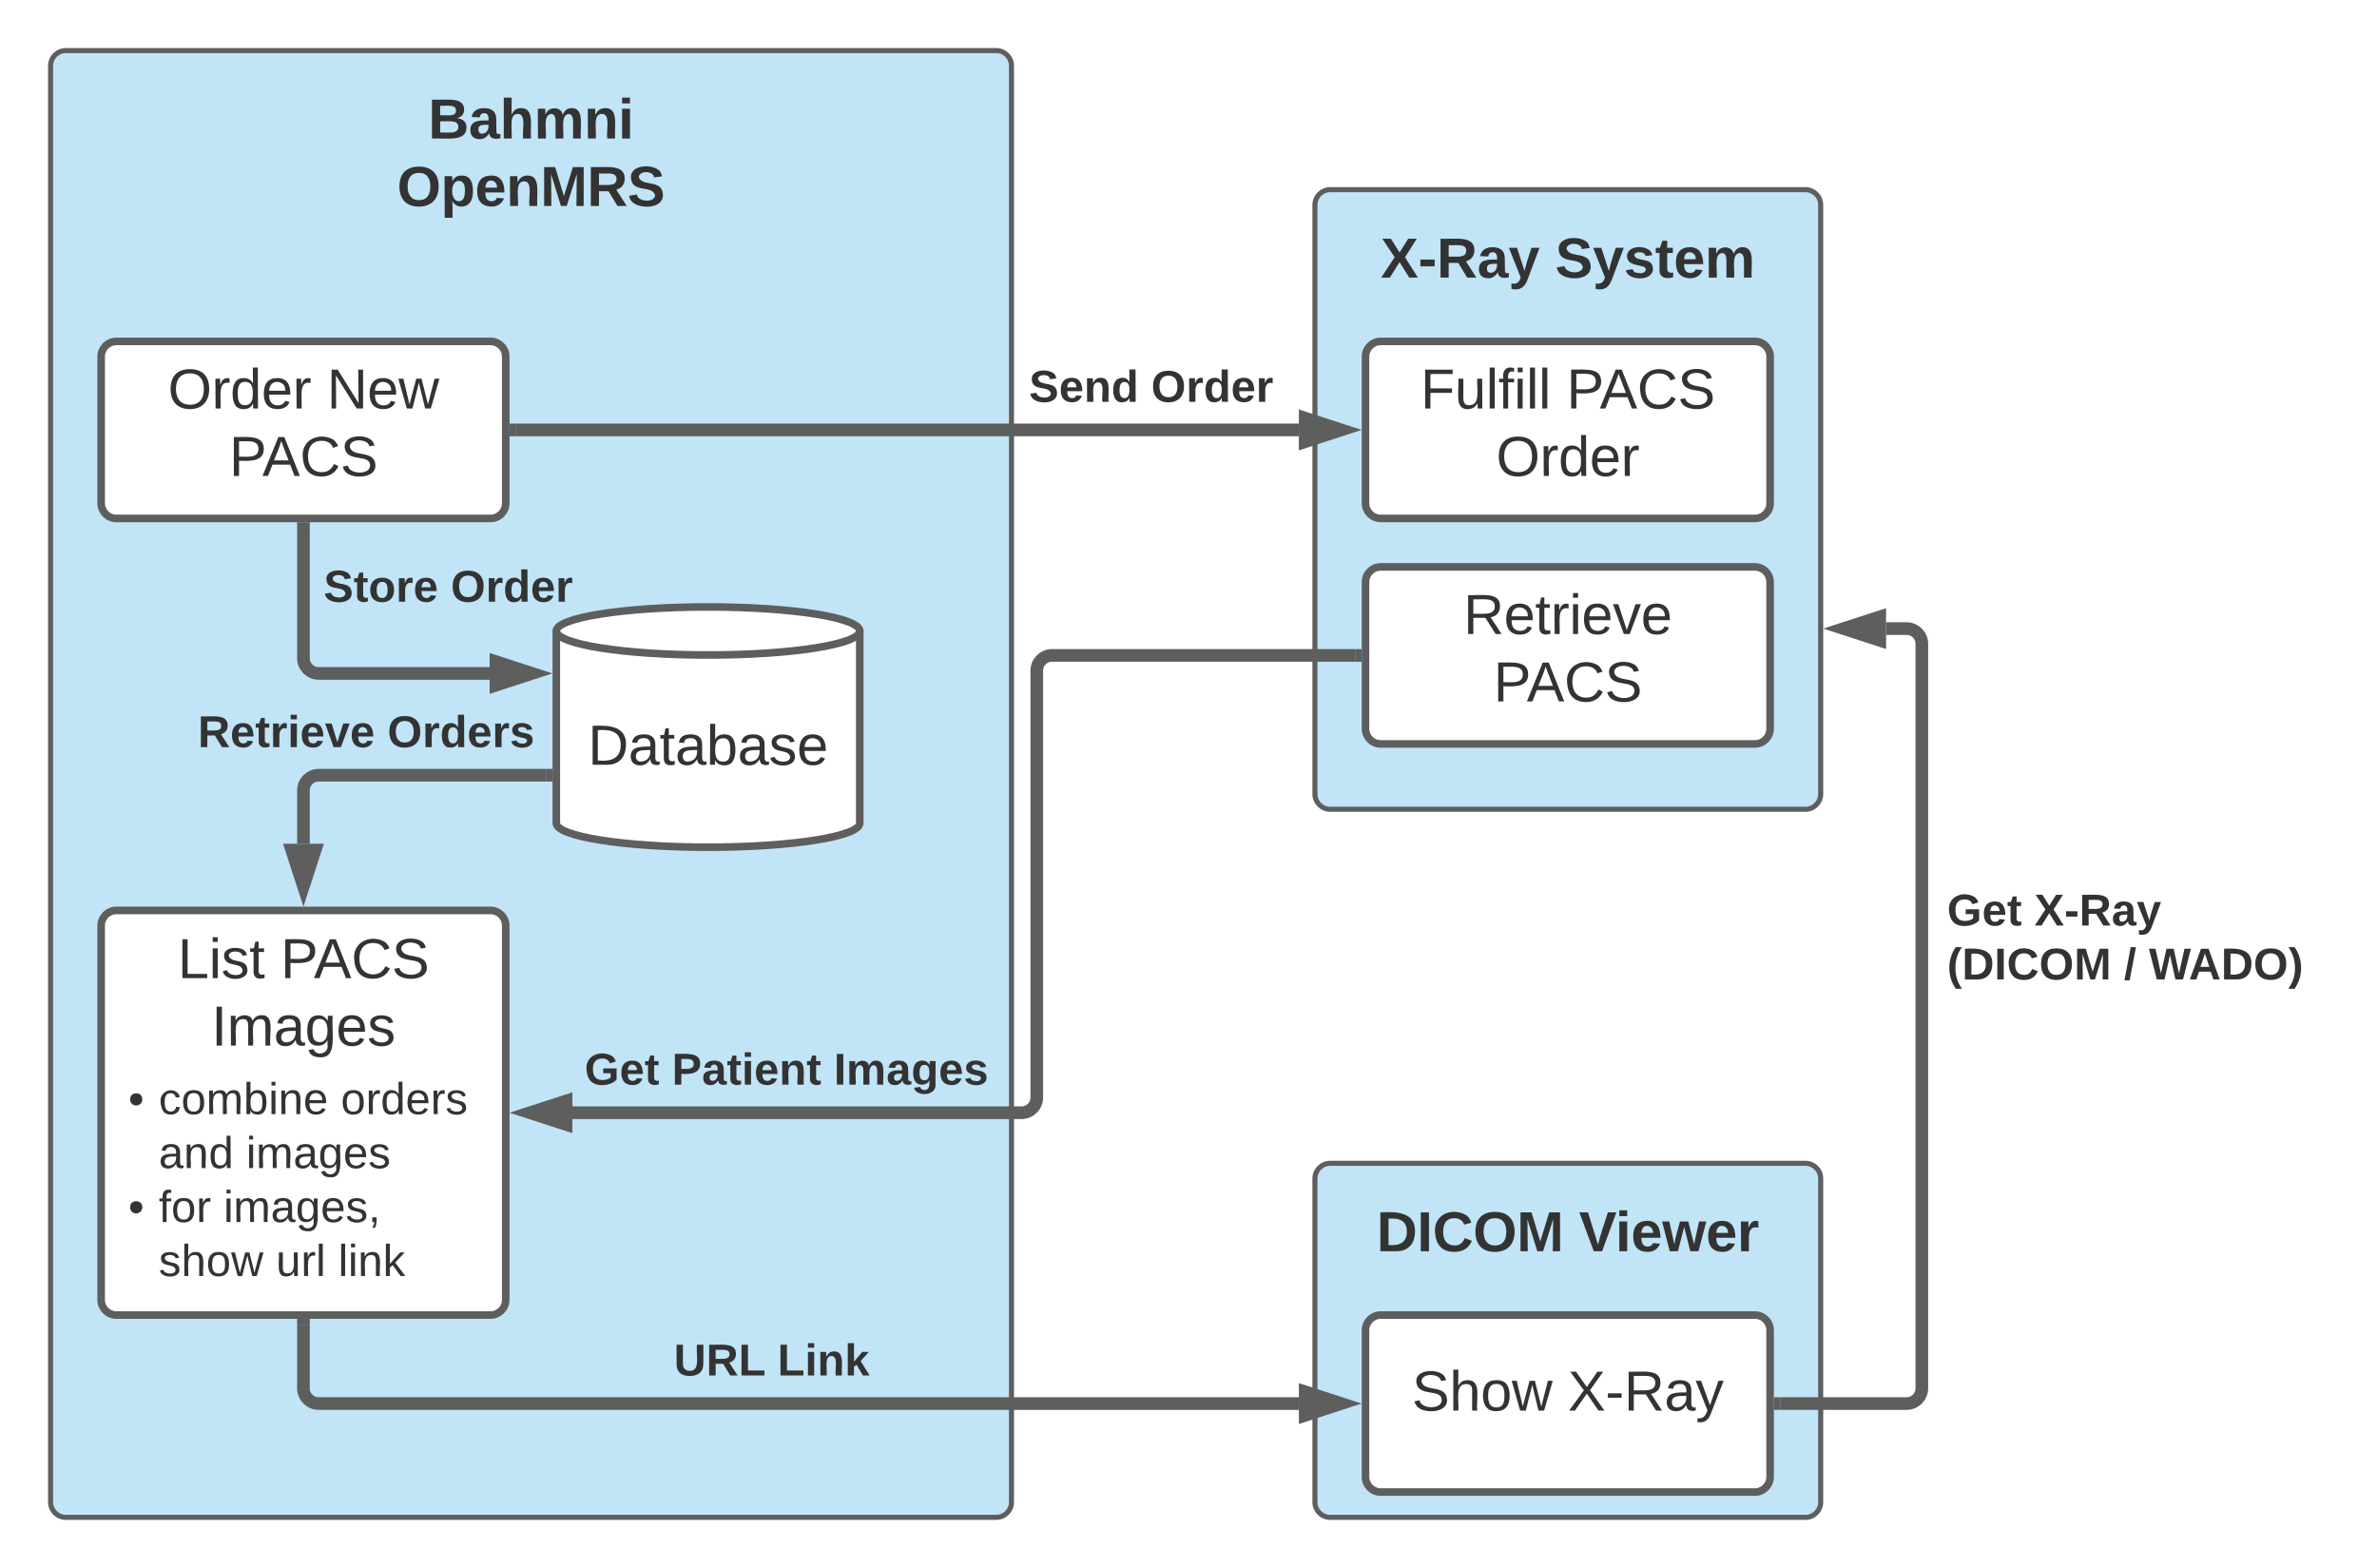 <svg xmlns="http://www.w3.org/2000/svg" xmlns:xlink="http://www.w3.org/1999/xlink" xmlns:lucid="lucid" width="940" height="620"><g transform="translate(-80 -80)" lucid:page-tab-id="VMCQz81zZ7Y."><path d="M0 0h1870.87v1322.83H0z" fill="#fff"/><path d="M100 106c0-3.3 2.7-6 6-6h368c3.3 0 6 2.7 6 6v568c0 3.3-2.7 6-6 6H106c-3.3 0-6-2.7-6-6z" stroke="#5e5e5e" stroke-width="2" fill="#c1e4f7"/><use xlink:href="#a" transform="matrix(1,0,0,1,105,105) translate(144.352 29.778)"/><use xlink:href="#b" transform="matrix(1,0,0,1,105,105) translate(132.037 56.444)"/><path d="M120 221c0-3.3 2.7-6 6-6h148c3.3 0 6 2.7 6 6v58c0 3.3-2.7 6-6 6H126c-3.3 0-6-2.7-6-6z" stroke="#5e5e5e" stroke-width="3" fill="#fff"/><use xlink:href="#c" transform="matrix(1,0,0,1,125,220) translate(21.42 21.528)"/><use xlink:href="#d" transform="matrix(1,0,0,1,125,220) translate(84.259 21.528)"/><use xlink:href="#e" transform="matrix(1,0,0,1,125,220) translate(45.617 48.194)"/><path d="M120 446c0-3.3 2.7-6 6-6h148c3.3 0 6 2.7 6 6v148c0 3.3-2.7 6-6 6H126c-3.3 0-6-2.7-6-6z" stroke="#5e5e5e" stroke-width="3" fill="#fff"/><use xlink:href="#f" transform="matrix(1,0,0,1,125,445) translate(25.278 21.778)"/><use xlink:href="#g" transform="matrix(1,0,0,1,125,445) translate(65.957 21.778)"/><use xlink:href="#h" transform="matrix(1,0,0,1,125,445) translate(38.611 48.444)"/><use xlink:href="#i" transform="matrix(1,0,0,1,125,445) translate(5.778 75.556)"/><use xlink:href="#j" transform="matrix(1,0,0,1,125,445) translate(17.778 75.556)"/><use xlink:href="#k" transform="matrix(1,0,0,1,125,445) translate(89.778 75.556)"/><use xlink:href="#l" transform="matrix(1,0,0,1,125,445) translate(17.778 96.889)"/><use xlink:href="#m" transform="matrix(1,0,0,1,125,445) translate(52.346 96.889)"/><use xlink:href="#i" transform="matrix(1,0,0,1,125,445) translate(5.778 118.222)"/><use xlink:href="#n" transform="matrix(1,0,0,1,125,445) translate(17.778 118.222)"/><use xlink:href="#o" transform="matrix(1,0,0,1,125,445) translate(43.407 118.222)"/><use xlink:href="#p" transform="matrix(1,0,0,1,125,445) translate(17.778 139.556)"/><use xlink:href="#q" transform="matrix(1,0,0,1,125,445) translate(64.148 139.556)"/><use xlink:href="#r" transform="matrix(1,0,0,1,125,445) translate(88.741 139.556)"/><path d="M600 161c0-3.3 2.7-6 6-6h188c3.3 0 6 2.7 6 6v233c0 3.3-2.7 6-6 6H606c-3.3 0-6-2.7-6-6z" stroke="#5e5e5e" stroke-width="2" fill="#c1e4f7"/><use xlink:href="#s" transform="matrix(1,0,0,1,605,160) translate(21.019 29.778)"/><use xlink:href="#t" transform="matrix(1,0,0,1,605,160) translate(90.031 29.778)"/><path d="M620 221c0-3.3 2.7-6 6-6h148c3.3 0 6 2.7 6 6v58c0 3.3-2.7 6-6 6H626c-3.3 0-6-2.7-6-6z" stroke="#5e5e5e" stroke-width="3" fill="#fff"/><use xlink:href="#u" transform="matrix(1,0,0,1,625,220) translate(16.759 21.528)"/><use xlink:href="#g" transform="matrix(1,0,0,1,625,220) translate(74.475 21.528)"/><use xlink:href="#v" transform="matrix(1,0,0,1,625,220) translate(46.667 48.194)"/><path d="M600 546c0-3.3 2.7-6 6-6h188c3.3 0 6 2.7 6 6v128c0 3.3-2.7 6-6 6H606c-3.3 0-6-2.7-6-6z" stroke="#5e5e5e" stroke-width="2" fill="#c1e4f7"/><use xlink:href="#w" transform="matrix(1,0,0,1,605,545) translate(19.383 29.778)"/><use xlink:href="#x" transform="matrix(1,0,0,1,605,545) translate(99.444 29.778)"/><path d="M620 606c0-3.3 2.7-6 6-6h148c3.3 0 6 2.7 6 6v58c0 3.3-2.7 6-6 6H626c-3.3 0-6-2.7-6-6z" stroke="#5e5e5e" stroke-width="3" fill="#fff"/><use xlink:href="#y" transform="matrix(1,0,0,1,625,605) translate(13.364 32.778)"/><use xlink:href="#z" transform="matrix(1,0,0,1,625,605) translate(75.031 32.778)"/><path d="M284 250h309.64" stroke="#5e5e5e" stroke-width="5" fill="none"/><path d="M284.06 252.5h-2.56v-5h2.56z" fill="#5e5e5e"/><path d="M610.4 250l-14.26 4.64v-9.28z" stroke="#5e5e5e" stroke-width="5" fill="#5e5e5e"/><use xlink:href="#A" transform="matrix(1,0,0,1,486.948,224.667) translate(0 14.222)"/><use xlink:href="#B" transform="matrix(1,0,0,1,486.948,224.667) translate(48.296 14.222)"/><path d="M420 405.5c0 5.25-26.86 9.5-60 9.5s-60-4.25-60-9.5v-76c0-5.25 26.86-9.5 60-9.5s60 4.25 60 9.5z" stroke="#5e5e5e" stroke-width="3" fill="#fff"/><path d="M420 329.5c0 5.25-26.86 9.5-60 9.5s-60-4.25-60-9.5" stroke="#5e5e5e" stroke-width="3" fill="none"/><use xlink:href="#C" transform="matrix(1,0,0,1,305,344) translate(7.5 38.403)"/><path d="M200 289v51.28c0 3.32 2.7 6 6 6h67.64" stroke="#5e5e5e" stroke-width="5" fill="none"/><path d="M202.5 289.06h-5v-2.56h5z" fill="#5e5e5e"/><path d="M290.4 346.28l-14.26 4.64v-9.27z" stroke="#5e5e5e" stroke-width="5" fill="#5e5e5e"/><g><use xlink:href="#D" transform="matrix(1,0,0,1,208,303.72) translate(0 14.222)"/><use xlink:href="#B" transform="matrix(1,0,0,1,208,303.72) translate(50.272 14.222)"/></g><path d="M200 413.64v-21.1c0-3.32 2.7-6 6-6h90" stroke="#5e5e5e" stroke-width="5" fill="none"/><path d="M200 430.4l-4.64-14.26h9.28z" stroke="#5e5e5e" stroke-width="5" fill="#5e5e5e"/><path d="M298.5 389.04h-2.56v-5h2.56z" fill="#5e5e5e"/><g><use xlink:href="#E" transform="matrix(1,0,0,1,158.26,361.205) translate(0.005 14.222)"/><use xlink:href="#F" transform="matrix(1,0,0,1,158.26,361.205) translate(74.968 14.222)"/></g><path d="M200 604v25c0 3.3 2.7 6 6 6h387.64" stroke="#5e5e5e" stroke-width="5" fill="none"/><path d="M202.5 604.06h-5v-2.56h5z" fill="#5e5e5e"/><path d="M610.4 635l-14.26 4.64v-9.28z" stroke="#5e5e5e" stroke-width="5" fill="#5e5e5e"/><g><use xlink:href="#G" transform="matrix(1,0,0,1,346.483,609.667) translate(0 14.222)"/><use xlink:href="#H" transform="matrix(1,0,0,1,346.483,609.667) translate(40.988 14.222)"/></g><path d="M784 635h50c3.3 0 6-2.7 6-6V334.56c0-3.3-2.7-6-6-6h-8.14" stroke="#5e5e5e" stroke-width="5" fill="none"/><path d="M784.06 637.5h-2.56v-5h2.56z" fill="#5e5e5e"/><path d="M809.1 328.56l14.26-4.63v9.27z" stroke="#5e5e5e" stroke-width="5" fill="#5e5e5e"/><path d="M840 426c0-3.3 2.7-6 6-6h148c3.3 0 6 2.7 6 6v51.33c0 3.32-2.7 6-6 6H846c-3.3 0-6-2.68-6-6z" stroke="#000" stroke-opacity="0" stroke-width="3" fill="#fff" fill-opacity="0"/><g><use xlink:href="#I" transform="matrix(1,0,0,1,845,425) translate(5 20.972)"/><use xlink:href="#J" transform="matrix(1,0,0,1,845,425) translate(39.519 20.972)"/><use xlink:href="#K" transform="matrix(1,0,0,1,845,425) translate(5 42.306)"/><use xlink:href="#L" transform="matrix(1,0,0,1,845,425) translate(74.926 42.306)"/><use xlink:href="#M" transform="matrix(1,0,0,1,845,425) translate(84.802 42.306)"/></g><path d="M620 310.17c0-3.32 2.7-6 6-6h148c3.3 0 6 2.68 6 6v58c0 3.3-2.7 6-6 6H626c-3.3 0-6-2.7-6-6z" stroke="#5e5e5e" stroke-width="3" fill="#fff"/><g><use xlink:href="#N" transform="matrix(1,0,0,1,625,309.167) translate(33.735 21.528)"/><use xlink:href="#O" transform="matrix(1,0,0,1,625,309.167) translate(45.617 48.194)"/></g><path d="M306.36 520H484c3.3 0 6-2.7 6-6V345.17c0-3.32 2.7-6 6-6h120" stroke="#5e5e5e" stroke-width="5" fill="none"/><path d="M289.6 520l14.26-4.64v9.28z" stroke="#5e5e5e" stroke-width="5" fill="#5e5e5e"/><path d="M618.5 341.67h-2.56v-5h2.56z" fill="#5e5e5e"/><g><use xlink:href="#I" transform="matrix(1,0,0,1,311.191,494.667) translate(0.005 14.222)"/><use xlink:href="#P" transform="matrix(1,0,0,1,311.191,494.667) translate(34.524 14.222)"/><use xlink:href="#Q" transform="matrix(1,0,0,1,311.191,494.667) translate(98.573 14.222)"/></g><defs><path fill="#333" d="M182-130c37 4 62 22 62 59C244 23 116-4 24 0v-248c84 5 203-23 205 63 0 31-19 50-47 55zM76-148c40-3 101 13 101-30 0-44-60-28-101-31v61zm0 110c48-3 116 14 116-37 0-48-69-32-116-35v72" id="R"/><path fill="#333" d="M133-34C117-15 103 5 69 4 32 3 11-16 11-54c-1-60 55-63 116-61 1-26-3-47-28-47-18 1-26 9-28 27l-52-2c7-38 36-58 82-57s74 22 75 68l1 82c-1 14 12 18 25 15v27c-30 8-71 5-69-32zm-48 3c29 0 43-24 42-57-32 0-66-3-65 30 0 17 8 27 23 27" id="S"/><path fill="#333" d="M114-157C55-157 80-60 75 0H25v-261h50l-1 109c12-26 28-41 61-42 86-1 58 113 63 194h-50c-7-57 23-157-34-157" id="T"/><path fill="#333" d="M220-157c-53 9-28 100-34 157h-49v-107c1-27-5-49-29-50C55-147 81-57 75 0H25l-1-190h47c2 12-1 28 3 38 10-53 101-56 108 0 13-22 24-43 59-42 82 1 51 116 57 194h-49v-107c-1-25-5-48-29-50" id="U"/><path fill="#333" d="M135-194c87-1 58 113 63 194h-50c-7-57 23-157-34-157-59 0-34 97-39 157H25l-1-190h47c2 12-1 28 3 38 12-26 28-41 61-42" id="V"/><path fill="#333" d="M25-224v-37h50v37H25zM25 0v-190h50V0H25" id="W"/><g id="a"><use transform="matrix(0.062,0,0,0.062,0,0)" xlink:href="#R"/><use transform="matrix(0.062,0,0,0.062,15.988,0)" xlink:href="#S"/><use transform="matrix(0.062,0,0,0.062,28.333,0)" xlink:href="#T"/><use transform="matrix(0.062,0,0,0.062,41.852,0)" xlink:href="#U"/><use transform="matrix(0.062,0,0,0.062,61.605,0)" xlink:href="#V"/><use transform="matrix(0.062,0,0,0.062,75.123,0)" xlink:href="#W"/></g><path fill="#333" d="M140-251c80 0 125 45 125 126S219 4 139 4C58 4 15-44 15-125s44-126 125-126zm-1 214c52 0 73-35 73-88 0-50-21-86-72-86-52 0-73 35-73 86s22 88 72 88" id="X"/><path fill="#333" d="M135-194c53 0 70 44 70 98 0 56-19 98-73 100-31 1-45-17-59-34 3 33 2 69 2 105H25l-1-265h48c2 10 0 23 3 31 11-24 29-35 60-35zM114-30c33 0 39-31 40-66 0-38-9-64-40-64-56 0-55 130 0 130" id="Y"/><path fill="#333" d="M185-48c-13 30-37 53-82 52C43 2 14-33 14-96s30-98 90-98c62 0 83 45 84 108H66c0 31 8 55 39 56 18 0 30-7 34-22zm-45-69c5-46-57-63-70-21-2 6-4 13-4 21h74" id="Z"/><path fill="#333" d="M230 0l2-204L168 0h-37L68-204 70 0H24v-248h70l56 185 57-185h69V0h-46" id="aa"/><path fill="#333" d="M240-174c0 40-23 61-54 70L253 0h-59l-57-94H76V0H24v-248c93 4 217-23 216 74zM76-134c48-2 112 12 112-38 0-48-66-32-112-35v73" id="ab"/><path fill="#333" d="M169-182c-1-43-94-46-97-3 18 66 151 10 154 114 3 95-165 93-204 36-6-8-10-19-12-30l50-8c3 46 112 56 116 5-17-69-150-10-154-114-4-87 153-88 188-35 5 8 8 18 10 28" id="ac"/><g id="b"><use transform="matrix(0.062,0,0,0.062,0,0)" xlink:href="#X"/><use transform="matrix(0.062,0,0,0.062,17.284,0)" xlink:href="#Y"/><use transform="matrix(0.062,0,0,0.062,30.802,0)" xlink:href="#Z"/><use transform="matrix(0.062,0,0,0.062,43.148,0)" xlink:href="#V"/><use transform="matrix(0.062,0,0,0.062,56.667,0)" xlink:href="#aa"/><use transform="matrix(0.062,0,0,0.062,75.123,0)" xlink:href="#ab"/><use transform="matrix(0.062,0,0,0.062,91.111,0)" xlink:href="#ac"/></g><path fill="#333" d="M140-251c81 0 123 46 123 126C263-46 219 4 140 4 59 4 17-45 17-125s42-126 123-126zm0 227c63 0 89-41 89-101s-29-99-89-99c-61 0-89 39-89 99S79-25 140-24" id="ad"/><path fill="#333" d="M114-163C36-179 61-72 57 0H25l-1-190h30c1 12-1 29 2 39 6-27 23-49 58-41v29" id="ae"/><path fill="#333" d="M85-194c31 0 48 13 60 33l-1-100h32l1 261h-30c-2-10 0-23-3-31C134-8 116 4 85 4 32 4 16-35 15-94c0-66 23-100 70-100zm9 24c-40 0-46 34-46 75 0 40 6 74 45 74 42 0 51-32 51-76 0-42-9-74-50-73" id="af"/><path fill="#333" d="M100-194c63 0 86 42 84 106H49c0 40 14 67 53 68 26 1 43-12 49-29l28 8c-11 28-37 45-77 45C44 4 14-33 15-96c1-61 26-98 85-98zm52 81c6-60-76-77-97-28-3 7-6 17-6 28h103" id="ag"/><g id="c"><use transform="matrix(0.062,0,0,0.062,0,0)" xlink:href="#ad"/><use transform="matrix(0.062,0,0,0.062,17.284,0)" xlink:href="#ae"/><use transform="matrix(0.062,0,0,0.062,24.63,0)" xlink:href="#af"/><use transform="matrix(0.062,0,0,0.062,36.975,0)" xlink:href="#ag"/><use transform="matrix(0.062,0,0,0.062,49.321,0)" xlink:href="#ae"/></g><path fill="#333" d="M190 0L58-211 59 0H30v-248h39L202-35l-2-213h31V0h-41" id="ah"/><path fill="#333" d="M206 0h-36l-40-164L89 0H53L-1-190h32L70-26l43-164h34l41 164 42-164h31" id="ai"/><g id="d"><use transform="matrix(0.062,0,0,0.062,0,0)" xlink:href="#ah"/><use transform="matrix(0.062,0,0,0.062,15.988,0)" xlink:href="#ag"/><use transform="matrix(0.062,0,0,0.062,28.333,0)" xlink:href="#ai"/></g><path fill="#333" d="M30-248c87 1 191-15 191 75 0 78-77 80-158 76V0H30v-248zm33 125c57 0 124 11 124-50 0-59-68-47-124-48v98" id="aj"/><path fill="#333" d="M205 0l-28-72H64L36 0H1l101-248h38L239 0h-34zm-38-99l-47-123c-12 45-31 82-46 123h93" id="ak"/><path fill="#333" d="M212-179c-10-28-35-45-73-45-59 0-87 40-87 99 0 60 29 101 89 101 43 0 62-24 78-52l27 14C228-24 195 4 139 4 59 4 22-46 18-125c-6-104 99-153 187-111 19 9 31 26 39 46" id="al"/><path fill="#333" d="M185-189c-5-48-123-54-124 2 14 75 158 14 163 119 3 78-121 87-175 55-17-10-28-26-33-46l33-7c5 56 141 63 141-1 0-78-155-14-162-118-5-82 145-84 179-34 5 7 8 16 11 25" id="am"/><g id="e"><use transform="matrix(0.062,0,0,0.062,0,0)" xlink:href="#aj"/><use transform="matrix(0.062,0,0,0.062,13.148,0)" xlink:href="#ak"/><use transform="matrix(0.062,0,0,0.062,27.963,0)" xlink:href="#al"/><use transform="matrix(0.062,0,0,0.062,43.951,0)" xlink:href="#am"/></g><path fill="#333" d="M30 0v-248h33v221h125V0H30" id="an"/><path fill="#333" d="M24-231v-30h32v30H24zM24 0v-190h32V0H24" id="ao"/><path fill="#333" d="M135-143c-3-34-86-38-87 0 15 53 115 12 119 90S17 21 10-45l28-5c4 36 97 45 98 0-10-56-113-15-118-90-4-57 82-63 122-42 12 7 21 19 24 35" id="ap"/><path fill="#333" d="M59-47c-2 24 18 29 38 22v24C64 9 27 4 27-40v-127H5v-23h24l9-43h21v43h35v23H59v120" id="aq"/><g id="f"><use transform="matrix(0.062,0,0,0.062,0,0)" xlink:href="#an"/><use transform="matrix(0.062,0,0,0.062,12.346,0)" xlink:href="#ao"/><use transform="matrix(0.062,0,0,0.062,17.222,0)" xlink:href="#ap"/><use transform="matrix(0.062,0,0,0.062,28.333,0)" xlink:href="#aq"/></g><g id="g"><use transform="matrix(0.062,0,0,0.062,0,0)" xlink:href="#aj"/><use transform="matrix(0.062,0,0,0.062,13.148,0)" xlink:href="#ak"/><use transform="matrix(0.062,0,0,0.062,27.963,0)" xlink:href="#al"/><use transform="matrix(0.062,0,0,0.062,43.951,0)" xlink:href="#am"/></g><path fill="#333" d="M33 0v-248h34V0H33" id="ar"/><path fill="#333" d="M210-169c-67 3-38 105-44 169h-31v-121c0-29-5-50-35-48C34-165 62-65 56 0H25l-1-190h30c1 10-1 24 2 32 10-44 99-50 107 0 11-21 27-35 58-36 85-2 47 119 55 194h-31v-121c0-29-5-49-35-48" id="as"/><path fill="#333" d="M141-36C126-15 110 5 73 4 37 3 15-17 15-53c-1-64 63-63 125-63 3-35-9-54-41-54-24 1-41 7-42 31l-33-3c5-37 33-52 76-52 45 0 72 20 72 64v82c-1 20 7 32 28 27v20c-31 9-61-2-59-35zM48-53c0 20 12 33 32 33 41-3 63-29 60-74-43 2-92-5-92 41" id="at"/><path fill="#333" d="M177-190C167-65 218 103 67 71c-23-6-38-20-44-43l32-5c15 47 100 32 89-28v-30C133-14 115 1 83 1 29 1 15-40 15-95c0-56 16-97 71-98 29-1 48 16 59 35 1-10 0-23 2-32h30zM94-22c36 0 50-32 50-73 0-42-14-75-50-75-39 0-46 34-46 75s6 73 46 73" id="au"/><g id="h"><use transform="matrix(0.062,0,0,0.062,0,0)" xlink:href="#ar"/><use transform="matrix(0.062,0,0,0.062,6.173,0)" xlink:href="#as"/><use transform="matrix(0.062,0,0,0.062,24.63,0)" xlink:href="#at"/><use transform="matrix(0.062,0,0,0.062,36.975,0)" xlink:href="#au"/><use transform="matrix(0.062,0,0,0.062,49.321,0)" xlink:href="#ag"/><use transform="matrix(0.062,0,0,0.062,61.667,0)" xlink:href="#ap"/></g><path fill="#333" d="M62-168c30 0 50 19 50 48S92-70 62-70c-29 0-48-21-48-50s20-48 48-48" id="av"/><use transform="matrix(0.049,0,0,0.049,0,0)" xlink:href="#av" id="i"/><path fill="#333" d="M96-169c-40 0-48 33-48 73s9 75 48 75c24 0 41-14 43-38l32 2c-6 37-31 61-74 61-59 0-76-41-82-99-10-93 101-131 147-64 4 7 5 14 7 22l-32 3c-4-21-16-35-41-35" id="aw"/><path fill="#333" d="M100-194c62-1 85 37 85 99 1 63-27 99-86 99S16-35 15-95c0-66 28-99 85-99zM99-20c44 1 53-31 53-75 0-43-8-75-51-75s-53 32-53 75 10 74 51 75" id="ax"/><path fill="#333" d="M115-194c53 0 69 39 70 98 0 66-23 100-70 100C84 3 66-7 56-30L54 0H23l1-261h32v101c10-23 28-34 59-34zm-8 174c40 0 45-34 45-75 0-40-5-75-45-74-42 0-51 32-51 76 0 43 10 73 51 73" id="ay"/><path fill="#333" d="M117-194c89-4 53 116 60 194h-32v-121c0-31-8-49-39-48C34-167 62-67 57 0H25l-1-190h30c1 10-1 24 2 32 11-22 29-35 61-36" id="az"/><g id="j"><use transform="matrix(0.049,0,0,0.049,0,0)" xlink:href="#aw"/><use transform="matrix(0.049,0,0,0.049,8.889,0)" xlink:href="#ax"/><use transform="matrix(0.049,0,0,0.049,18.765,0)" xlink:href="#as"/><use transform="matrix(0.049,0,0,0.049,33.531,0)" xlink:href="#ay"/><use transform="matrix(0.049,0,0,0.049,43.407,0)" xlink:href="#ao"/><use transform="matrix(0.049,0,0,0.049,47.309,0)" xlink:href="#az"/><use transform="matrix(0.049,0,0,0.049,57.185,0)" xlink:href="#ag"/></g><g id="k"><use transform="matrix(0.049,0,0,0.049,0,0)" xlink:href="#ax"/><use transform="matrix(0.049,0,0,0.049,9.877,0)" xlink:href="#ae"/><use transform="matrix(0.049,0,0,0.049,15.753,0)" xlink:href="#af"/><use transform="matrix(0.049,0,0,0.049,25.63,0)" xlink:href="#ag"/><use transform="matrix(0.049,0,0,0.049,35.506,0)" xlink:href="#ae"/><use transform="matrix(0.049,0,0,0.049,41.383,0)" xlink:href="#ap"/></g><g id="l"><use transform="matrix(0.049,0,0,0.049,0,0)" xlink:href="#at"/><use transform="matrix(0.049,0,0,0.049,9.877,0)" xlink:href="#az"/><use transform="matrix(0.049,0,0,0.049,19.753,0)" xlink:href="#af"/></g><g id="m"><use transform="matrix(0.049,0,0,0.049,0,0)" xlink:href="#ao"/><use transform="matrix(0.049,0,0,0.049,3.901,0)" xlink:href="#as"/><use transform="matrix(0.049,0,0,0.049,18.667,0)" xlink:href="#at"/><use transform="matrix(0.049,0,0,0.049,28.543,0)" xlink:href="#au"/><use transform="matrix(0.049,0,0,0.049,38.42,0)" xlink:href="#ag"/><use transform="matrix(0.049,0,0,0.049,48.296,0)" xlink:href="#ap"/></g><path fill="#333" d="M101-234c-31-9-42 10-38 44h38v23H63V0H32v-167H5v-23h27c-7-52 17-82 69-68v24" id="aA"/><g id="n"><use transform="matrix(0.049,0,0,0.049,0,0)" xlink:href="#aA"/><use transform="matrix(0.049,0,0,0.049,4.938,0)" xlink:href="#ax"/><use transform="matrix(0.049,0,0,0.049,14.815,0)" xlink:href="#ae"/></g><path fill="#333" d="M68-38c1 34 0 65-14 84H32c9-13 17-26 17-46H33v-38h35" id="aB"/><g id="o"><use transform="matrix(0.049,0,0,0.049,0,0)" xlink:href="#ao"/><use transform="matrix(0.049,0,0,0.049,3.901,0)" xlink:href="#as"/><use transform="matrix(0.049,0,0,0.049,18.667,0)" xlink:href="#at"/><use transform="matrix(0.049,0,0,0.049,28.543,0)" xlink:href="#au"/><use transform="matrix(0.049,0,0,0.049,38.42,0)" xlink:href="#ag"/><use transform="matrix(0.049,0,0,0.049,48.296,0)" xlink:href="#ap"/><use transform="matrix(0.049,0,0,0.049,57.185,0)" xlink:href="#aB"/></g><path fill="#333" d="M106-169C34-169 62-67 57 0H25v-261h32l-1 103c12-21 28-36 61-36 89 0 53 116 60 194h-32v-121c2-32-8-49-39-48" id="aC"/><g id="p"><use transform="matrix(0.049,0,0,0.049,0,0)" xlink:href="#ap"/><use transform="matrix(0.049,0,0,0.049,8.889,0)" xlink:href="#aC"/><use transform="matrix(0.049,0,0,0.049,18.765,0)" xlink:href="#ax"/><use transform="matrix(0.049,0,0,0.049,28.642,0)" xlink:href="#ai"/></g><path fill="#333" d="M84 4C-5 8 30-112 23-190h32v120c0 31 7 50 39 49 72-2 45-101 50-169h31l1 190h-30c-1-10 1-25-2-33-11 22-28 36-60 37" id="aD"/><path fill="#333" d="M24 0v-261h32V0H24" id="aE"/><g id="q"><use transform="matrix(0.049,0,0,0.049,0,0)" xlink:href="#aD"/><use transform="matrix(0.049,0,0,0.049,9.877,0)" xlink:href="#ae"/><use transform="matrix(0.049,0,0,0.049,15.753,0)" xlink:href="#aE"/></g><path fill="#333" d="M143 0L79-87 56-68V0H24v-261h32v163l83-92h37l-77 82L181 0h-38" id="aF"/><g id="r"><use transform="matrix(0.049,0,0,0.049,0,0)" xlink:href="#aE"/><use transform="matrix(0.049,0,0,0.049,3.901,0)" xlink:href="#ao"/><use transform="matrix(0.049,0,0,0.049,7.802,0)" xlink:href="#az"/><use transform="matrix(0.049,0,0,0.049,17.679,0)" xlink:href="#aF"/></g><path fill="#333" d="M182 0l-62-99L58 0H3l86-130-79-118h55l55 88 55-88h55l-75 118L237 0h-55" id="aG"/><path fill="#333" d="M14-72v-43h91v43H14" id="aH"/><path fill="#333" d="M123 10C108 53 80 86 19 72V37c35 8 53-11 59-39L3-190h52l48 148c12-52 28-100 44-148h51" id="aI"/><g id="s"><use transform="matrix(0.062,0,0,0.062,0,0)" xlink:href="#aG"/><use transform="matrix(0.062,0,0,0.062,14.815,0)" xlink:href="#aH"/><use transform="matrix(0.062,0,0,0.062,22.16,0)" xlink:href="#ab"/><use transform="matrix(0.062,0,0,0.062,38.148,0)" xlink:href="#S"/><use transform="matrix(0.062,0,0,0.062,50.494,0)" xlink:href="#aI"/></g><path fill="#333" d="M137-138c1-29-70-34-71-4 15 46 118 7 119 86 1 83-164 76-172 9l43-7c4 19 20 25 44 25 33 8 57-30 24-41C81-84 22-81 20-136c-2-80 154-74 161-7" id="aJ"/><path fill="#333" d="M115-3C79 11 28 4 28-45v-112H4v-33h27l15-45h31v45h36v33H77v99c-1 23 16 31 38 25v30" id="aK"/><g id="t"><use transform="matrix(0.062,0,0,0.062,0,0)" xlink:href="#ac"/><use transform="matrix(0.062,0,0,0.062,14.815,0)" xlink:href="#aI"/><use transform="matrix(0.062,0,0,0.062,27.16,0)" xlink:href="#aJ"/><use transform="matrix(0.062,0,0,0.062,39.506,0)" xlink:href="#aK"/><use transform="matrix(0.062,0,0,0.062,46.852,0)" xlink:href="#Z"/><use transform="matrix(0.062,0,0,0.062,59.198,0)" xlink:href="#U"/></g><path fill="#333" d="M63-220v92h138v28H63V0H30v-248h175v28H63" id="aL"/><g id="u"><use transform="matrix(0.062,0,0,0.062,0,0)" xlink:href="#aL"/><use transform="matrix(0.062,0,0,0.062,13.519,0)" xlink:href="#aD"/><use transform="matrix(0.062,0,0,0.062,25.864,0)" xlink:href="#aE"/><use transform="matrix(0.062,0,0,0.062,30.741,0)" xlink:href="#aA"/><use transform="matrix(0.062,0,0,0.062,36.914,0)" xlink:href="#ao"/><use transform="matrix(0.062,0,0,0.062,41.79,0)" xlink:href="#aE"/><use transform="matrix(0.062,0,0,0.062,46.667,0)" xlink:href="#aE"/></g><g id="v"><use transform="matrix(0.062,0,0,0.062,0,0)" xlink:href="#ad"/><use transform="matrix(0.062,0,0,0.062,17.284,0)" xlink:href="#ae"/><use transform="matrix(0.062,0,0,0.062,24.63,0)" xlink:href="#af"/><use transform="matrix(0.062,0,0,0.062,36.975,0)" xlink:href="#ag"/><use transform="matrix(0.062,0,0,0.062,49.321,0)" xlink:href="#ae"/></g><path fill="#333" d="M24-248c120-7 223 5 221 122C244-46 201 0 124 0H24v-248zM76-40c74 7 117-18 117-86 0-67-45-88-117-82v168" id="aM"/><path fill="#333" d="M24 0v-248h52V0H24" id="aN"/><path fill="#333" d="M67-125c0 53 21 87 73 88 37 1 54-22 65-47l45 17C233-25 199 4 140 4 58 4 20-42 15-125 8-235 124-281 211-232c18 10 29 29 36 50l-46 12c-8-25-30-41-62-41-52 0-71 34-72 86" id="aO"/><g id="w"><use transform="matrix(0.062,0,0,0.062,0,0)" xlink:href="#aM"/><use transform="matrix(0.062,0,0,0.062,15.988,0)" xlink:href="#aN"/><use transform="matrix(0.062,0,0,0.062,22.16,0)" xlink:href="#aO"/><use transform="matrix(0.062,0,0,0.062,38.148,0)" xlink:href="#X"/><use transform="matrix(0.062,0,0,0.062,55.432,0)" xlink:href="#aa"/></g><path fill="#333" d="M147 0H94L2-248h55l64 206c17-72 42-137 63-206h54" id="aP"/><path fill="#333" d="M231 0h-52l-39-155L100 0H48L-1-190h46L77-45c9-52 24-97 36-145h53l37 145 32-145h46" id="aQ"/><path fill="#333" d="M135-150c-39-12-60 13-60 57V0H25l-1-190h47c2 13-1 29 3 40 6-28 27-53 61-41v41" id="aR"/><g id="x"><use transform="matrix(0.062,0,0,0.062,0,0)" xlink:href="#aP"/><use transform="matrix(0.062,0,0,0.062,14.383,0)" xlink:href="#W"/><use transform="matrix(0.062,0,0,0.062,20.556,0)" xlink:href="#Z"/><use transform="matrix(0.062,0,0,0.062,32.901,0)" xlink:href="#aQ"/><use transform="matrix(0.062,0,0,0.062,50.185,0)" xlink:href="#Z"/><use transform="matrix(0.062,0,0,0.062,62.531,0)" xlink:href="#aR"/></g><g id="y"><use transform="matrix(0.062,0,0,0.062,0,0)" xlink:href="#am"/><use transform="matrix(0.062,0,0,0.062,14.815,0)" xlink:href="#aC"/><use transform="matrix(0.062,0,0,0.062,27.16,0)" xlink:href="#ax"/><use transform="matrix(0.062,0,0,0.062,39.506,0)" xlink:href="#ai"/></g><path fill="#333" d="M195 0l-74-108L45 0H8l94-129-87-119h37l69 98 67-98h37l-84 118L233 0h-38" id="aS"/><path fill="#333" d="M16-82v-28h88v28H16" id="aT"/><path fill="#333" d="M233-177c-1 41-23 64-60 70L243 0h-38l-65-103H63V0H30v-248c88 3 205-21 203 71zM63-129c60-2 137 13 137-47 0-61-80-42-137-45v92" id="aU"/><path fill="#333" d="M179-190L93 31C79 59 56 82 12 73V49c39 6 53-20 64-50L1-190h34L92-34l54-156h33" id="aV"/><g id="z"><use transform="matrix(0.062,0,0,0.062,0,0)" xlink:href="#aS"/><use transform="matrix(0.062,0,0,0.062,14.815,0)" xlink:href="#aT"/><use transform="matrix(0.062,0,0,0.062,22.16,0)" xlink:href="#aU"/><use transform="matrix(0.062,0,0,0.062,38.148,0)" xlink:href="#at"/><use transform="matrix(0.062,0,0,0.062,50.494,0)" xlink:href="#aV"/></g><path fill="#333" d="M88-194c31-1 46 15 58 34l-1-101h50l1 261h-48c-2-10 0-23-3-31C134-8 116 4 84 4 32 4 16-41 15-95c0-56 19-97 73-99zm17 164c33 0 40-30 41-66 1-37-9-64-41-64s-38 30-39 65c0 43 13 65 39 65" id="aW"/><g id="A"><use transform="matrix(0.049,0,0,0.049,0,0)" xlink:href="#ac"/><use transform="matrix(0.049,0,0,0.049,11.852,0)" xlink:href="#Z"/><use transform="matrix(0.049,0,0,0.049,21.728,0)" xlink:href="#V"/><use transform="matrix(0.049,0,0,0.049,32.543,0)" xlink:href="#aW"/></g><g id="B"><use transform="matrix(0.049,0,0,0.049,0,0)" xlink:href="#X"/><use transform="matrix(0.049,0,0,0.049,13.827,0)" xlink:href="#aR"/><use transform="matrix(0.049,0,0,0.049,20.741,0)" xlink:href="#aW"/><use transform="matrix(0.049,0,0,0.049,31.556,0)" xlink:href="#Z"/><use transform="matrix(0.049,0,0,0.049,41.432,0)" xlink:href="#aR"/></g><path fill="#333" d="M30-248c118-7 216 8 213 122C240-48 200 0 122 0H30v-248zM63-27c89 8 146-16 146-99s-60-101-146-95v194" id="aX"/><g id="C"><use transform="matrix(0.062,0,0,0.062,0,0)" xlink:href="#aX"/><use transform="matrix(0.062,0,0,0.062,15.988,0)" xlink:href="#at"/><use transform="matrix(0.062,0,0,0.062,28.333,0)" xlink:href="#aq"/><use transform="matrix(0.062,0,0,0.062,34.506,0)" xlink:href="#at"/><use transform="matrix(0.062,0,0,0.062,46.852,0)" xlink:href="#ay"/><use transform="matrix(0.062,0,0,0.062,59.198,0)" xlink:href="#at"/><use transform="matrix(0.062,0,0,0.062,71.543,0)" xlink:href="#ap"/><use transform="matrix(0.062,0,0,0.062,82.654,0)" xlink:href="#ag"/></g><path fill="#333" d="M110-194c64 0 96 36 96 99 0 64-35 99-97 99-61 0-95-36-95-99 0-62 34-99 96-99zm-1 164c35 0 45-28 45-65 0-40-10-65-43-65-34 0-45 26-45 65 0 36 10 65 43 65" id="aY"/><g id="D"><use transform="matrix(0.049,0,0,0.049,0,0)" xlink:href="#ac"/><use transform="matrix(0.049,0,0,0.049,11.852,0)" xlink:href="#aK"/><use transform="matrix(0.049,0,0,0.049,17.728,0)" xlink:href="#aY"/><use transform="matrix(0.049,0,0,0.049,28.543,0)" xlink:href="#aR"/><use transform="matrix(0.049,0,0,0.049,35.457,0)" xlink:href="#Z"/></g><path fill="#333" d="M128 0H69L1-190h53L99-40l48-150h52" id="aZ"/><g id="E"><use transform="matrix(0.049,0,0,0.049,0,0)" xlink:href="#ab"/><use transform="matrix(0.049,0,0,0.049,12.79,0)" xlink:href="#Z"/><use transform="matrix(0.049,0,0,0.049,22.667,0)" xlink:href="#aK"/><use transform="matrix(0.049,0,0,0.049,28.543,0)" xlink:href="#aR"/><use transform="matrix(0.049,0,0,0.049,35.457,0)" xlink:href="#W"/><use transform="matrix(0.049,0,0,0.049,40.395,0)" xlink:href="#Z"/><use transform="matrix(0.049,0,0,0.049,50.272,0)" xlink:href="#aZ"/><use transform="matrix(0.049,0,0,0.049,60.148,0)" xlink:href="#Z"/></g><g id="F"><use transform="matrix(0.049,0,0,0.049,0,0)" xlink:href="#X"/><use transform="matrix(0.049,0,0,0.049,13.827,0)" xlink:href="#aR"/><use transform="matrix(0.049,0,0,0.049,20.741,0)" xlink:href="#aW"/><use transform="matrix(0.049,0,0,0.049,31.556,0)" xlink:href="#Z"/><use transform="matrix(0.049,0,0,0.049,41.432,0)" xlink:href="#aR"/><use transform="matrix(0.049,0,0,0.049,48.346,0)" xlink:href="#aJ"/></g><path fill="#333" d="M238-95c0 69-44 99-111 99C63 4 22-25 22-93v-155h51v151c-1 38 19 59 55 60 90 1 49-130 58-211h52v153" id="ba"/><path fill="#333" d="M24 0v-248h52v208h133V0H24" id="bb"/><g id="G"><use transform="matrix(0.049,0,0,0.049,0,0)" xlink:href="#ba"/><use transform="matrix(0.049,0,0,0.049,12.79,0)" xlink:href="#ab"/><use transform="matrix(0.049,0,0,0.049,25.58,0)" xlink:href="#bb"/></g><path fill="#333" d="M147 0L96-86 75-71V0H25v-261h50v150l67-79h53l-66 74L201 0h-54" id="bc"/><g id="H"><use transform="matrix(0.049,0,0,0.049,0,0)" xlink:href="#bb"/><use transform="matrix(0.049,0,0,0.049,10.815,0)" xlink:href="#W"/><use transform="matrix(0.049,0,0,0.049,15.753,0)" xlink:href="#V"/><use transform="matrix(0.049,0,0,0.049,26.568,0)" xlink:href="#bc"/></g><path fill="#333" d="M67-125c0 54 23 88 75 88 28 0 53-7 68-21v-34h-60v-39h108v91C232-14 192 4 140 4 58 4 20-42 15-125 8-236 126-280 215-234c19 10 29 26 37 47l-47 15c-11-23-29-39-63-39-53 1-75 33-75 86" id="bd"/><g id="I"><use transform="matrix(0.049,0,0,0.049,0,0)" xlink:href="#bd"/><use transform="matrix(0.049,0,0,0.049,13.827,0)" xlink:href="#Z"/><use transform="matrix(0.049,0,0,0.049,23.704,0)" xlink:href="#aK"/></g><g id="J"><use transform="matrix(0.049,0,0,0.049,0,0)" xlink:href="#aG"/><use transform="matrix(0.049,0,0,0.049,11.852,0)" xlink:href="#aH"/><use transform="matrix(0.049,0,0,0.049,17.728,0)" xlink:href="#ab"/><use transform="matrix(0.049,0,0,0.049,30.519,0)" xlink:href="#S"/><use transform="matrix(0.049,0,0,0.049,40.395,0)" xlink:href="#aI"/></g><path fill="#333" d="M67-93c0 74 22 123 53 168H70C40 30 18-18 18-93s22-123 52-168h50c-32 44-53 94-53 168" id="be"/><g id="K"><use transform="matrix(0.049,0,0,0.049,0,0)" xlink:href="#be"/><use transform="matrix(0.049,0,0,0.049,5.877,0)" xlink:href="#aM"/><use transform="matrix(0.049,0,0,0.049,18.667,0)" xlink:href="#aN"/><use transform="matrix(0.049,0,0,0.049,23.605,0)" xlink:href="#aO"/><use transform="matrix(0.049,0,0,0.049,36.395,0)" xlink:href="#X"/><use transform="matrix(0.049,0,0,0.049,50.222,0)" xlink:href="#aa"/></g><path fill="#333" d="M4 7l51-268h42L46 7H4" id="bf"/><use transform="matrix(0.049,0,0,0.049,0,0)" xlink:href="#bf" id="L"/><path fill="#333" d="M275 0h-61l-44-196L126 0H64L0-248h53L97-49l45-199h58l43 199 44-199h52" id="bg"/><path fill="#333" d="M199 0l-22-63H83L61 0H9l90-248h61L250 0h-51zm-33-102l-36-108c-10 38-24 72-36 108h72" id="bh"/><path fill="#333" d="M102-93c0 74-22 123-52 168H0C30 29 54-18 53-93c0-74-22-123-53-168h50c30 45 52 94 52 168" id="bi"/><g id="M"><use transform="matrix(0.049,0,0,0.049,0,0)" xlink:href="#bg"/><use transform="matrix(0.049,0,0,0.049,15.753,0)" xlink:href="#bh"/><use transform="matrix(0.049,0,0,0.049,28.543,0)" xlink:href="#aM"/><use transform="matrix(0.049,0,0,0.049,41.333,0)" xlink:href="#X"/><use transform="matrix(0.049,0,0,0.049,55.16,0)" xlink:href="#bi"/></g><path fill="#333" d="M108 0H70L1-190h34L89-25l56-165h34" id="bj"/><g id="N"><use transform="matrix(0.062,0,0,0.062,0,0)" xlink:href="#aU"/><use transform="matrix(0.062,0,0,0.062,15.988,0)" xlink:href="#ag"/><use transform="matrix(0.062,0,0,0.062,28.333,0)" xlink:href="#aq"/><use transform="matrix(0.062,0,0,0.062,34.506,0)" xlink:href="#ae"/><use transform="matrix(0.062,0,0,0.062,41.852,0)" xlink:href="#ao"/><use transform="matrix(0.062,0,0,0.062,46.728,0)" xlink:href="#ag"/><use transform="matrix(0.062,0,0,0.062,59.074,0)" xlink:href="#bj"/><use transform="matrix(0.062,0,0,0.062,70.185,0)" xlink:href="#ag"/></g><g id="O"><use transform="matrix(0.062,0,0,0.062,0,0)" xlink:href="#aj"/><use transform="matrix(0.062,0,0,0.062,13.148,0)" xlink:href="#ak"/><use transform="matrix(0.062,0,0,0.062,27.963,0)" xlink:href="#al"/><use transform="matrix(0.062,0,0,0.062,43.951,0)" xlink:href="#am"/></g><path fill="#333" d="M24-248c93 1 206-16 204 79-1 75-69 88-152 82V0H24v-248zm52 121c47 0 100 7 100-41 0-47-54-39-100-39v80" id="bk"/><g id="P"><use transform="matrix(0.049,0,0,0.049,0,0)" xlink:href="#bk"/><use transform="matrix(0.049,0,0,0.049,11.852,0)" xlink:href="#S"/><use transform="matrix(0.049,0,0,0.049,21.728,0)" xlink:href="#aK"/><use transform="matrix(0.049,0,0,0.049,27.605,0)" xlink:href="#W"/><use transform="matrix(0.049,0,0,0.049,32.543,0)" xlink:href="#Z"/><use transform="matrix(0.049,0,0,0.049,42.42,0)" xlink:href="#V"/><use transform="matrix(0.049,0,0,0.049,53.235,0)" xlink:href="#aK"/></g><path fill="#333" d="M195-6C206 82 75 100 31 46c-4-6-6-13-8-21l49-6c3 16 16 24 34 25 40 0 42-37 40-79-11 22-30 35-61 35-53 0-70-43-70-97 0-56 18-96 73-97 30 0 46 14 59 34l2-30h47zm-90-29c32 0 41-27 41-63 0-35-9-62-40-62-32 0-39 29-40 63 0 36 9 62 39 62" id="bl"/><g id="Q"><use transform="matrix(0.049,0,0,0.049,0,0)" xlink:href="#aN"/><use transform="matrix(0.049,0,0,0.049,4.938,0)" xlink:href="#U"/><use transform="matrix(0.049,0,0,0.049,20.741,0)" xlink:href="#S"/><use transform="matrix(0.049,0,0,0.049,30.617,0)" xlink:href="#bl"/><use transform="matrix(0.049,0,0,0.049,41.432,0)" xlink:href="#Z"/><use transform="matrix(0.049,0,0,0.049,51.309,0)" xlink:href="#aJ"/></g></defs></g></svg>